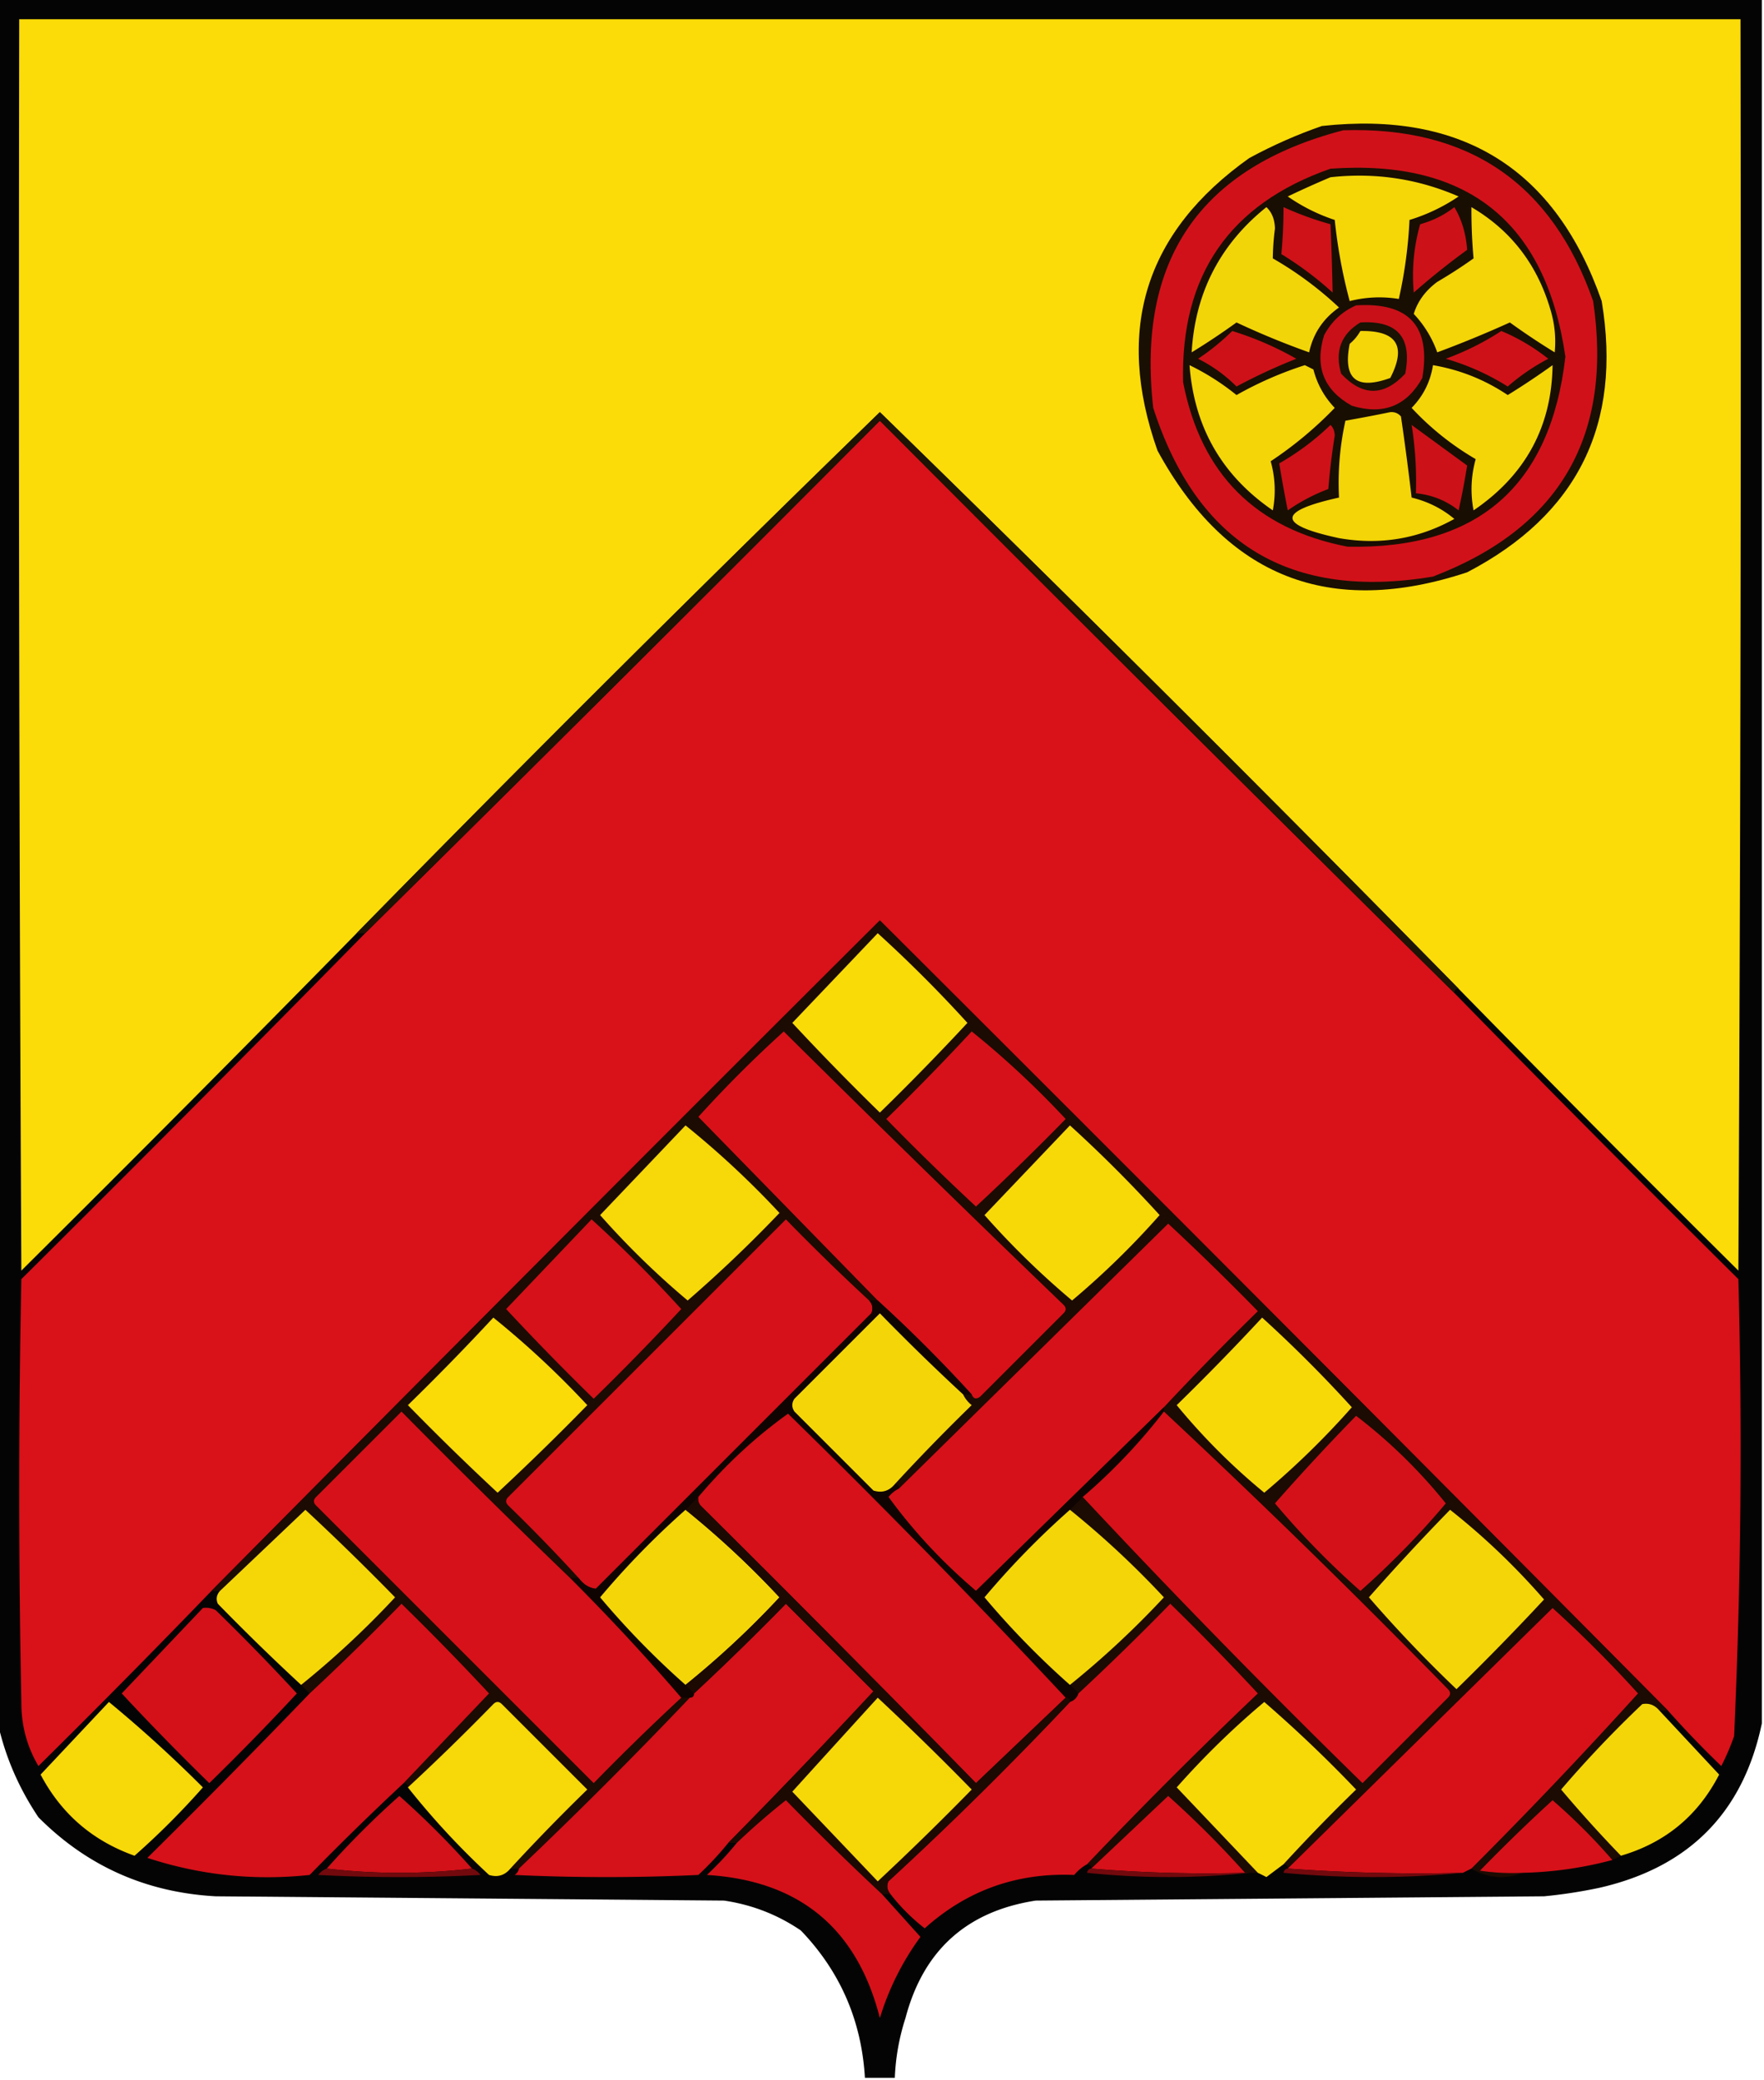 <svg xmlns="http://www.w3.org/2000/svg" width="413" height="487" style="shape-rendering:geometricPrecision;text-rendering:geometricPrecision;image-rendering:optimizeQuality;fill-rule:evenodd;clip-rule:evenodd"><path style="opacity:.981" fill="#020000" d="M-.5-.5h413v404c-4.359 20.86-17.026 33.694-38 38.5a116.123 116.123 0 0 1-13 2l-119 1c-16.161 2.493-26.327 11.66-30.5 27.5a52.126 52.126 0 0 0-2.5 14h-7c-.789-13.404-5.789-24.904-15-34.5-5.442-3.704-11.442-6.037-18-7l-119-1c-16.294-.902-30.127-7.068-41.5-18.5-4.591-6.836-7.758-14.169-9.5-22V-.5z"/><path style="opacity:1" fill="#fbdc08" d="M341.5 231.5A8627.652 8627.652 0 0 0 206 96.5a7045.32 7045.32 0 0 0-122.5 122 8750.608 8750.608 0 0 1-78.5 79c-.5-97.666-.667-195.333-.5-293h403c.167 97.667 0 195.334-.5 293a6106.057 6106.057 0 0 1-65.5-66z"/><path style="opacity:1" fill="#190f03" d="M309.5 29.5c32.867-3.585 54.701 10.082 65.5 41 4.811 28.877-5.689 50.044-31.5 63.5-32.187 10.649-56.354 1.149-72.5-28.5-10.04-28.365-2.873-51.199 21.5-68.5 5.572-3.012 11.239-5.512 17-7.5z"/><path style="opacity:1" fill="#d11119" d="M314.5 30.5c29.341-.922 48.841 12.411 58.5 40 4.668 31.63-7.832 53.13-37.5 64.5-33.366 5.58-55.199-7.587-65.5-39.5-3.902-34.584 10.932-56.25 44.5-65z"/><path style="opacity:1" fill="#d91119" d="M340.5 232.5a6293.273 6293.273 0 0 0 66.5 67c.946 35.693.613 71.36-1 107a55.208 55.208 0 0 1-3 7 228.344 228.344 0 0 1-12.5-13 48295.122 48295.122 0 0 0-184.5-185 34719.335 34719.335 0 0 0-156.5 157 2337.883 2337.883 0 0 1-40.5 41c-2.704-4.576-4.038-9.576-4-15-.667-33-.667-66 0-99a9209.75 9209.75 0 0 0 80.5-81A20461.49 20461.49 0 0 0 206 98.5a25466.056 25466.056 0 0 0 134.5 134z"/><path style="opacity:1" fill="#190e02" d="M311.5 39.5c32.049-2.27 50.383 12.397 55 44-3.484 30.317-20.484 45.15-51 44.5-21.481-4.148-34.314-16.981-38.5-38.5-.634-25.072 10.866-41.739 34.5-50z"/><path style="opacity:1" fill="#f3d508" d="M325.5 96.5c.996-.086 1.829.248 2.5 1a637.786 637.786 0 0 1 2.5 19c3.794.92 7.127 2.587 10 5-8.388 4.678-17.388 6.178-27 4.5-14.521-3.127-14.521-6.294 0-9.5a67.63 67.63 0 0 1 1.5-18 379.145 379.145 0 0 0 10.5-2z"/><path style="opacity:1" fill="#f4d608" d="M335.5 85.5c6.339 1.087 12.172 3.42 17.5 7a181.248 181.248 0 0 0 10.5-7c-.202 14.419-6.369 25.752-18.5 34-.767-4.058-.6-8.058.5-12a65.412 65.412 0 0 1-15-12c2.732-2.798 4.399-6.131 5-10z"/><path style="opacity:1" fill="#f3d508" d="M278.5 85.5a56.564 56.564 0 0 1 11 7 85.196 85.196 0 0 1 16-7l2 1c.892 3.452 2.558 6.452 5 9a89.333 89.333 0 0 1-15 12.5 24.967 24.967 0 0 1 .5 11.5c-11.923-8.174-18.423-19.508-19.5-34z"/><path style="opacity:1" fill="#ce1118" d="M351.5 77.5c3.897 1.621 7.564 3.788 11 6.5a48.919 48.919 0 0 0-9.5 6.5 56.734 56.734 0 0 0-14.5-6.5c4.656-1.707 8.99-3.873 13-6.5zM288.5 77.5a74.241 74.241 0 0 1 15 6.5 133.093 133.093 0 0 0-14 6.5 34.245 34.245 0 0 0-9-6.5 53.615 53.615 0 0 0 8-6.5z"/><path style="opacity:1" fill="#c91018" d="M317.5 71.5c12.391-.78 17.558 4.887 15.5 17-3.655 6.57-9.155 8.737-16.5 6.5-6.57-3.655-8.737-9.155-6.5-16.5 1.742-3.246 4.242-5.579 7.5-7z"/><path style="opacity:1" fill="#1a1203" d="M318.5 75.5c8.653-.513 12.153 3.487 10.5 12-5 5.333-10 5.333-15 0-1.526-5.261-.026-9.261 4.5-12z"/><path style="opacity:1" fill="#f5d608" d="M318.5 77.5c8.524-.155 10.858 3.511 7 11-7.948 2.882-11.115.215-9.5-8a10.526 10.526 0 0 0 2.5-3z"/><path style="opacity:1" fill="#cd1118" d="M340.5 48.5c1.73 2.89 2.73 6.224 3 10a172.978 172.978 0 0 0-12.5 10 43.682 43.682 0 0 1 1.5-16c3.007-.837 5.674-2.17 8-4z"/><path style="opacity:1" fill="#cf1118" d="M300.5 48.5a75.883 75.883 0 0 0 11 4c.238 5.358.404 10.691.5 16a78.703 78.703 0 0 0-12-9 116 116 0 0 0 .5-11z"/><path style="opacity:1" fill="#f3d508" d="M344.5 48.5c9.242 5.434 15.409 13.434 18.5 24 .997 3.3 1.33 6.634 1 10a164.966 164.966 0 0 1-10.5-7 265.515 265.515 0 0 1-17 7 25.55 25.55 0 0 0-5.5-9c.893-2.936 2.726-5.436 5.5-7.5a113.383 113.383 0 0 0 8.5-5.5c-.353-3.913-.52-7.913-.5-12z"/><path style="opacity:1" fill="#f2d508" d="M296.5 48.5c1.277 1.194 1.944 2.86 2 5a59.888 59.888 0 0 0-.5 7A82.524 82.524 0 0 1 313.5 72c-3.712 2.593-6.045 6.093-7 10.5a189.135 189.135 0 0 1-17-7 164.966 164.966 0 0 1-10.5 7c.813-13.96 6.646-25.293 17.5-34z"/><path style="opacity:1" fill="#f5d708" d="M311.5 41.5c10.466-1.15 20.466.35 30 4.5a42.72 42.72 0 0 1-11.5 5.5 106.276 106.276 0 0 1-2.5 18.5 27.97 27.97 0 0 0-11.5.5 120.691 120.691 0 0 1-3.5-19 42.494 42.494 0 0 1-11-5.5 235.73 235.73 0 0 1 10-4.5z"/><path style="opacity:1" fill="#cd1118" d="m330.5 99.5 13 9.5a173.63 173.63 0 0 1-2 10.5c-2.937-2.313-6.27-3.646-10-4a84.029 84.029 0 0 0-1-16z"/><path style="opacity:1" fill="#ce1118" d="M311.5 99.5c.639.597.972 1.43 1 2.5a159.667 159.667 0 0 0-1.5 12.5 43.095 43.095 0 0 0-9.5 5 327.622 327.622 0 0 1-2-11c4.426-2.534 8.426-5.534 12-9z"/><path style="opacity:1" fill="#1d1404" d="M341.5 231.5c-.667 0-1 .333-1 1A25466.056 25466.056 0 0 1 206 98.5a20461.49 20461.49 0 0 1-120.5 120h-2A7045.32 7045.32 0 0 1 206 96.5a8627.652 8627.652 0 0 1 135.5 135z"/><path style="opacity:1" fill="#1c0b02" d="M390.5 400.5h-2c-1.101-1.3-2.434-1.8-4-1.5a267.683 267.683 0 0 0-19 20 308.424 308.424 0 0 0 14 15.5l-2 1a138.7 138.7 0 0 0-14-14 395.674 395.674 0 0 0-17 16.5c3.317.498 6.65.665 10 .5-1.634.661-3.467.994-5.5 1-2.449-.158-4.616-.825-6.5-2a1131.152 1131.152 0 0 0 39-41c-6.333-7-13-13.667-20-20-20.687 20.355-41.354 40.688-62 61 0-.667-.333-1-1-1a418.271 418.271 0 0 1 17-17.5 310.69 310.69 0 0 0-21.5-20.5 193.283 193.283 0 0 0-20.5 20c6.355 6.687 12.688 13.354 19 20h-3a229.508 229.508 0 0 0-18-18c-6.02 5.688-12.02 11.355-18 17 0-.667-.333-1-1-1a1130.982 1130.982 0 0 1 40-40 608.175 608.175 0 0 0-20.5-21 635 635 0 0 1-21.5 21l-2-2a211.005 211.005 0 0 0 22-20.5 211.005 211.005 0 0 0-22-20.5l3-3a2061.568 2061.568 0 0 0 65.5 67l20-20c.667-.667.667-1.333 0-2a2030.548 2030.548 0 0 0-66.5-65v-1a696.251 696.251 0 0 1 22-22.5 608.175 608.175 0 0 0-21-20.5l-63 62c0-.667-.333-1-1-1a468.225 468.225 0 0 1 18-18.5c-.881-.708-1.547-1.542-2-2.5h2c.397 1.025 1.063 1.192 2 .5l19.5-19.5c.667-.667.667-1.333 0-2a5912.677 5912.677 0 0 1-65.5-64c-7 6.333-13.667 13-20 20l42 43h-2a522.556 522.556 0 0 1-19.5-19l-65 65c-.667.667-.667 1.333 0 2a394.351 394.351 0 0 1 16.5 17h-2a2174.885 2174.885 0 0 1-39.5-39l-20 20c-.667.667-.667 1.333 0 2l65 65a577.46 577.46 0 0 1 20.5-20h2c-13 13.667-26.333 27-40 40h-2a468.225 468.225 0 0 1 18-18.5l-20-20c-.667-.667-1.333-.667-2 0a548.441 548.441 0 0 1-20 19.5c0-.667-.333-1-1-1 6.645-6.98 13.312-13.98 20-21a608.175 608.175 0 0 0-20.5-21 634.906 634.906 0 0 1-21.5 21l-2-2a210.995 210.995 0 0 0 22-20.5 607.636 607.636 0 0 0-21-20.5 84411.2 84411.2 0 0 1-20 19h-2a34719.335 34719.335 0 0 1 156.5-157 48295.122 48295.122 0 0 1 184.5 185z"/><path style="opacity:1" fill="#f8d908" d="M250.5 263.5a312.322 312.322 0 0 1 21 21 193.283 193.283 0 0 1-20.5 20 193.283 193.283 0 0 1-20.5-20c6.688-7.02 13.355-14.02 20-21z"/><path style="opacity:1" fill="#f7d808" d="M160.5 263.5a211.005 211.005 0 0 1 22 20.5 310.69 310.69 0 0 1-21.5 20.5 193.283 193.283 0 0 1-20.5-20c6.688-7.02 13.355-14.02 20-21z"/><path style="opacity:1" fill="#d71119" d="M227.5 241.5a211.005 211.005 0 0 1 22 20.5 608.175 608.175 0 0 1-21 20.5 608.175 608.175 0 0 1-21-20.5 577.46 577.46 0 0 0 20-20.5z"/><path style="opacity:1" fill="#d81119" d="M227.5 326.5c-7-7.667-14.333-15-22-22a861789.442 861789.442 0 0 0-42-43c6.333-7 13-13.667 20-20a5912.677 5912.677 0 0 0 65.5 64c.667.667.667 1.333 0 2L229.5 327c-.937.692-1.603.525-2-.5z"/><path style="opacity:1" fill="#f9db08" d="M205.5 218.5a312.322 312.322 0 0 1 21 21 608.175 608.175 0 0 1-20.5 21 608.175 608.175 0 0 1-20.5-21c6.688-7.02 13.355-14.02 20-21z"/><path style="opacity:1" fill="#d61119" d="M138.5 285.5a312.322 312.322 0 0 1 21 21 608.175 608.175 0 0 1-20.5 21 608.175 608.175 0 0 1-20.5-21c6.688-7.02 13.355-14.02 20-21zM203.5 304.5c.803.923.97 1.923.5 3L139.5 372c-1.582-.193-2.916-1.026-4-2.5a394.351 394.351 0 0 0-16.5-17c-.667-.667-.667-1.333 0-2l65-65a522.556 522.556 0 0 0 19.5 19z"/><path style="opacity:1" fill="#d71119" d="M272.5 329.5a601710.56 601710.56 0 0 0-44 43c-7.868-6.69-14.702-14.023-20.5-22 .708-.881 1.542-1.547 2.5-2l63-62a608.175 608.175 0 0 1 21 20.5 696.251 696.251 0 0 0-22 22.5z"/><path style="opacity:1" fill="#0f0401" d="M203.5 304.5h2c7.667 7 15 14.333 22 22h-2a522.556 522.556 0 0 1-19.5-19l-20 20c-.667 1-.667 2 0 3l18.5 18.5c1.995.613 3.662.113 5-1.5.667 0 1 .333 1 1-.958.453-1.792 1.119-2.5 2 5.798 7.977 12.632 15.31 20.5 22a601710.56 601710.56 0 0 1 44-43v1a134.414 134.414 0 0 1-19 20l-3 3a193.577 193.577 0 0 0-20 20.5 193.577 193.577 0 0 0 20 20.5l2 2c-.333 1-1 1.667-2 2 0-.667-.333-1-1-1a2030.548 2030.548 0 0 0-65-66.5c-7.663 5.486-14.663 11.986-21 19.5l-3 3a193.577 193.577 0 0 0-20 20.5 193.577 193.577 0 0 0 20 20.5l2 2c0 .667-.333 1-1 1h-2a511.07 511.07 0 0 0-26-28h2c1.084 1.474 2.418 2.307 4 2.5l64.5-64.5c.47-1.077.303-2.077-.5-3z"/><path style="opacity:1" fill="#f4d608" d="M225.5 326.5c.453.958 1.119 1.792 2 2.5a468.225 468.225 0 0 0-18 18.5c-1.338 1.613-3.005 2.113-5 1.5L186 330.5c-.667-1-.667-2 0-3l20-20a522.556 522.556 0 0 0 19.5 19z"/><path style="opacity:1" fill="#fadb08" d="M115.5 308.5a211.005 211.005 0 0 1 22 20.5 608.175 608.175 0 0 1-21 20.5 608.175 608.175 0 0 1-21-20.5 577.46 577.46 0 0 0 20-20.5z"/><path style="opacity:1" fill="#f8d908" d="M295.5 308.5a312.322 312.322 0 0 1 21 21 193.283 193.283 0 0 1-20.5 20 148.916 148.916 0 0 1-20.5-20.5 577.46 577.46 0 0 0 20-20.5z"/><path style="opacity:1" fill="#d71119" d="M133.5 369.5a511.07 511.07 0 0 1 26 28 577.46 577.46 0 0 0-20.5 20l-65-65c-.667-.667-.667-1.333 0-2l20-20a2174.885 2174.885 0 0 0 39.5 39z"/><path style="opacity:1" fill="#d61119" d="M249.5 397.5c-6.98 6.645-13.98 13.312-21 20a5915.65 5915.65 0 0 0-64.5-65 2.428 2.428 0 0 1-.5-2c6.337-7.514 13.337-14.014 21-19.5a2030.548 2030.548 0 0 1 65 66.5z"/><path style="opacity:1" fill="#d71119" d="M272.5 330.5a2030.548 2030.548 0 0 1 66.5 65c.667.667.667 1.333 0 2l-20 20a2061.568 2061.568 0 0 1-65.5-67 134.414 134.414 0 0 0 19-20z"/><path style="opacity:1" fill="#d41119" d="M317.5 331.5a122.103 122.103 0 0 1 21 20.5 193.283 193.283 0 0 1-20 20.5 193.283 193.283 0 0 1-20-20.5 552.46 552.46 0 0 1 19-20.5z"/><path style="opacity:1" fill="#f4d608" d="M160.5 353.5a211.005 211.005 0 0 1 22 20.5 211.005 211.005 0 0 1-22 20.5 193.577 193.577 0 0 1-20-20.5 193.577 193.577 0 0 1 20-20.5zM250.5 353.5a211.005 211.005 0 0 1 22 20.5 211.005 211.005 0 0 1-22 20.5 193.577 193.577 0 0 1-20-20.5 193.577 193.577 0 0 1 20-20.5z"/><path style="opacity:1" fill="#f5d708" d="M70.5 394.5a521.786 521.786 0 0 1-19.5-19c-.47-1.077-.303-2.077.5-3a84411.2 84411.2 0 0 0 20-19 607.636 607.636 0 0 1 21 20.5 210.995 210.995 0 0 1-22 20.5z"/><path style="opacity:1" fill="#f4d608" d="M339.5 353.5c7.924 6.255 15.258 13.255 22 21a608.175 608.175 0 0 1-20.5 21 310.69 310.69 0 0 1-20.5-21.5 552.46 552.46 0 0 1 19-20.5z"/><path style="opacity:1" fill="#d41119" d="M47.5 376.5a4.934 4.934 0 0 1 3 .5 523.491 523.491 0 0 1 19 19.5 608.452 608.452 0 0 1-20.5 21 608.452 608.452 0 0 1-20.5-21c6.355-6.687 12.688-13.354 19-20z"/><path style="opacity:1" fill="#d61119" d="M94.5 417.5a666.168 666.168 0 0 0-22 21.5c-12.99 1.386-25.656.052-38-4a2065.724 2065.724 0 0 0 38-38.5 634.906 634.906 0 0 0 21.5-21 608.175 608.175 0 0 1 20.5 21c-6.688 7.02-13.355 14.02-20 21z"/><path style="opacity:1" fill="#d51119" d="M170.5 431.5a72.667 72.667 0 0 1-7 7.5 462.27 462.27 0 0 1-43 0c.556-.383.889-.883 1-1.5 13.667-13 27-26.333 40-40 .667 0 1-.333 1-1a635 635 0 0 0 21.5-21l20.5 20.5a1714.595 1714.595 0 0 1-34 35.5z"/><path style="opacity:1" fill="#d71119" d="M254.5 436.5a10.515 10.515 0 0 0-3 2.5c-13.43-.566-25.097 3.601-35 12.5-3.048-2.382-5.715-5.048-8-8-.803-.923-.97-1.923-.5-3a841.856 841.856 0 0 0 42.5-42c1-.333 1.667-1 2-2a635 635 0 0 0 21.5-21 608.175 608.175 0 0 1 20.5 21 1130.982 1130.982 0 0 0-40 40z"/><path style="opacity:1" fill="#d81119" d="m344.5 437.5-2 1a420.766 420.766 0 0 1-41-1c20.646-20.312 41.313-40.645 62-61 7 6.333 13.667 13 20 20a1131.152 1131.152 0 0 1-39 41z"/><path style="opacity:1" fill="#f7d808" d="M25.5 398.5a306.956 306.956 0 0 1 22 20c-5 5.667-10.333 11-16 16-9.82-3.49-17.154-9.823-22-19 5.355-5.687 10.688-11.354 16-17z"/><path style="opacity:1" fill="#f8d908" d="M300.5 436.5a514.367 514.367 0 0 0-4 3 43.836 43.836 0 0 0-2-1 86391.215 86391.215 0 0 0-19-20 193.283 193.283 0 0 1 20.5-20 310.69 310.69 0 0 1 21.5 20.5 418.271 418.271 0 0 0-17 17.5z"/><path style="opacity:1" fill="#f7d808" d="M119.5 437.5c-1.338 1.613-3.005 2.113-5 1.5a182.262 182.262 0 0 1-19-20.5 548.441 548.441 0 0 0 20-19.5c.667-.667 1.333-.667 2 0l20 20a468.225 468.225 0 0 0-18 18.5z"/><path style="opacity:1" fill="#f4d608" d="M388.5 400.5c4.645 4.98 9.312 9.98 14 15-4.959 9.627-12.626 15.961-23 19a308.424 308.424 0 0 1-14-15.5 267.683 267.683 0 0 1 19-20c1.566-.3 2.899.2 4 1.5z"/><path style="opacity:1" fill="#1c0902" d="M163.5 350.5a2.428 2.428 0 0 0 .5 2 5915.65 5915.65 0 0 1 64.5 65c7.02-6.688 14.02-13.355 21-20 .667 0 1 .333 1 1a841.856 841.856 0 0 1-42.5 42c-.47 1.077-.303 2.077.5 3h-2a699.347 699.347 0 0 1-22.5-22 163.894 163.894 0 0 0-11.5 10h-2a1714.595 1714.595 0 0 0 34-35.5L184 375.5a635 635 0 0 1-21.5 21l-2-2a211.005 211.005 0 0 0 22-20.5 211.005 211.005 0 0 0-22-20.5l3-3z"/><path style="opacity:1" fill="#f6d708" d="M205.5 397.5a666.266 666.266 0 0 1 22 21.5 667.23 667.23 0 0 1-22 21.5l-20-21a9222.165 9222.165 0 0 1 20-22z"/><path style="opacity:1" fill="#d21119" d="M110.5 437.5a145.036 145.036 0 0 1-34 0 204.505 204.505 0 0 1 17-17 204.428 204.428 0 0 1 17 17z"/><path style="opacity:1" fill="#d41119" d="M206.5 443.5c2.978 3.313 5.978 6.647 9 10a63.515 63.515 0 0 0-9.5 19c-5.343-21.008-18.843-32.175-40.5-33.5a73.503 73.503 0 0 0 7-7.5 163.894 163.894 0 0 1 11.5-10 699.347 699.347 0 0 0 22.5 22z"/><path style="opacity:1" fill="#d71119" d="M291.5 438.5c-12.178.328-24.178-.005-36-1 5.98-5.645 11.98-11.312 18-17a229.508 229.508 0 0 1 18 18zM377.5 435.5a88.662 88.662 0 0 1-21 3 50.464 50.464 0 0 1-10-.5 395.674 395.674 0 0 1 17-16.5 138.7 138.7 0 0 1 14 14z"/><path style="opacity:1" fill="#72090d" d="M76.5 437.5a145.036 145.036 0 0 0 34 0c.789.283 1.456.783 2 1.5a361.07 361.07 0 0 1-38 0c.544-.717 1.21-1.217 2-1.5zM255.5 437.5c11.822.995 23.822 1.328 36 1h1c-12.506 1.325-25.173 1.325-38 0 .124-.607.457-.94 1-1zM301.5 437.5a420.766 420.766 0 0 0 41 1c-13.839 1.326-27.839 1.326-42 0 .124-.607.457-.94 1-1z"/></svg>